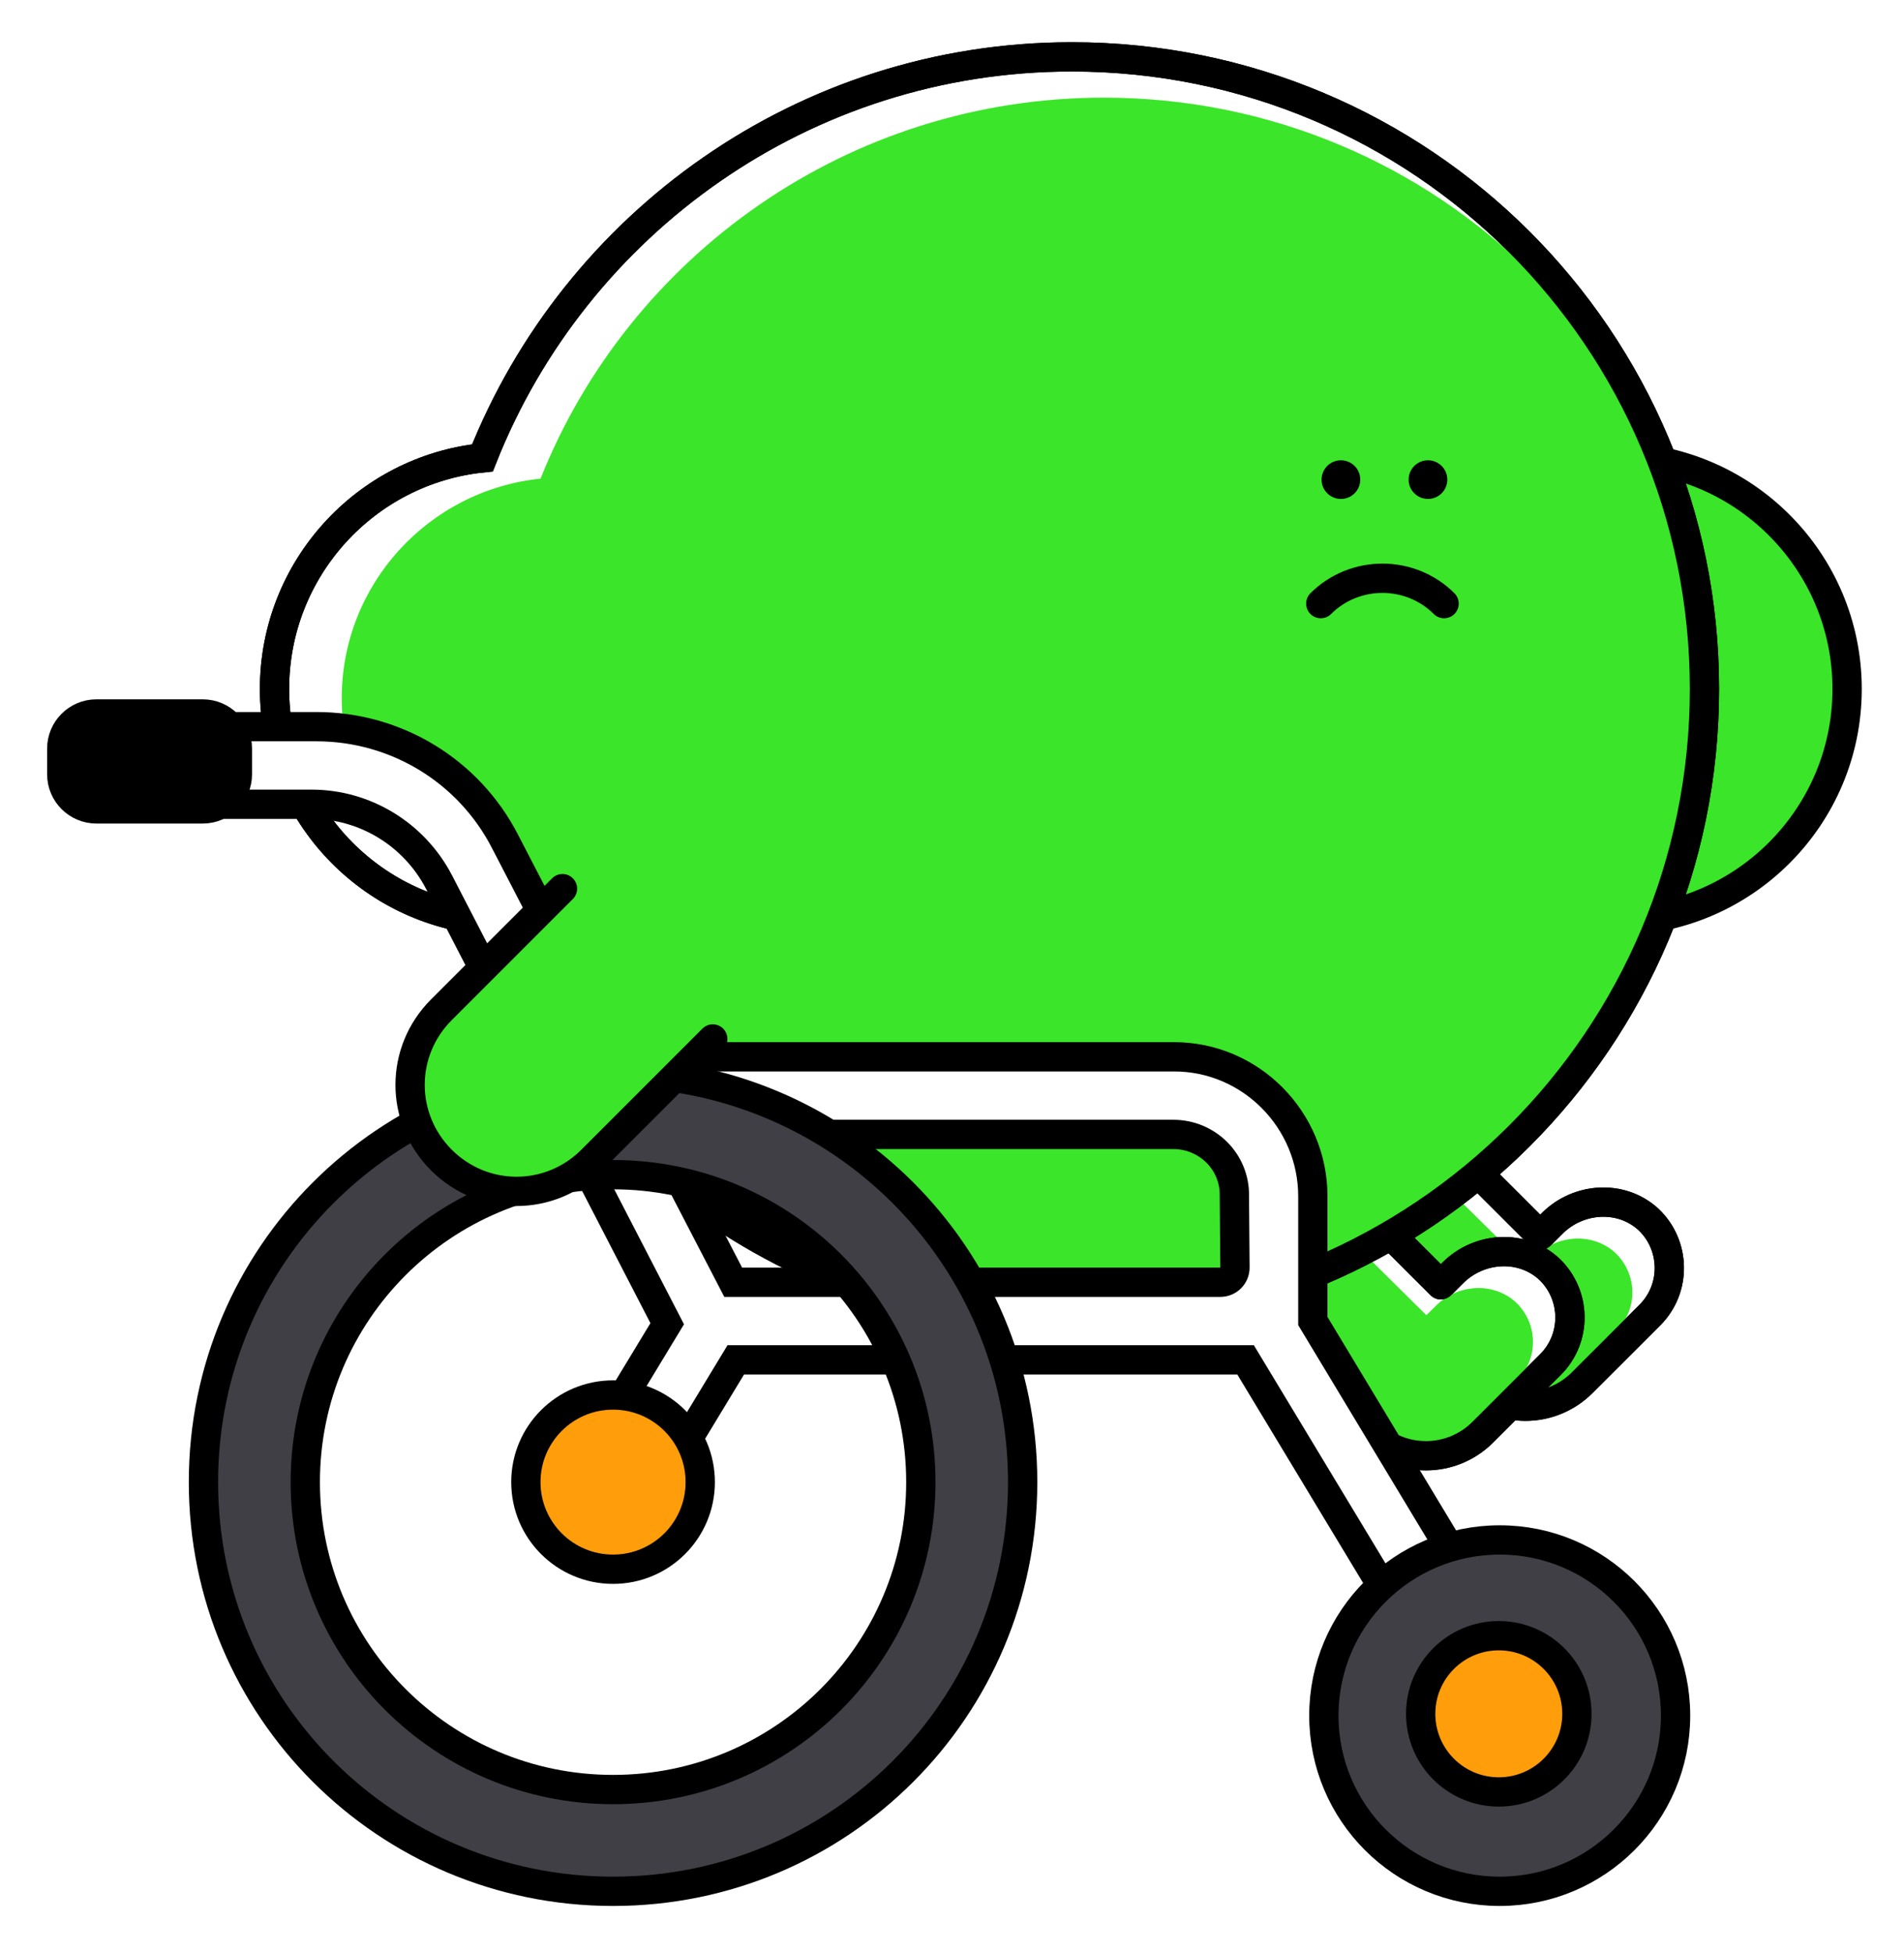 <svg width="195" height="200" viewBox="0 0 195 200" fill="none" xmlns="http://www.w3.org/2000/svg">
<g filter="url(#filter0_d)">
<path d="M158.985 124.265L157.747 125.502L142.227 110L131 121.214L150.4 140.591C153.619 143.807 158.82 143.807 162.04 140.591L167.488 135.149L168.974 133.665C171.698 130.944 171.616 126.491 168.809 123.853C166.002 121.296 161.627 121.626 158.985 124.265Z" fill="white" stroke="black" stroke-width="3" stroke-miterlimit="10" stroke-linecap="round" stroke-linejoin="round"/>
<path d="M157.286 127.602L156.264 128.614L143.449 115.932L134.179 125.106L150.197 140.958C152.855 143.589 157.15 143.589 159.808 140.958L164.307 136.506L165.534 135.292C167.783 133.066 167.715 129.423 165.397 127.265C163.08 125.173 159.467 125.443 157.286 127.602Z" fill="#3BE529"/>
<path d="M158.985 124.265L157.747 125.502L142.227 110L131 121.214L150.4 140.591C153.619 143.807 158.82 143.807 162.04 140.591L167.488 135.149L168.974 133.665C171.698 130.944 171.616 126.491 168.809 123.853C166.002 121.296 161.627 121.626 158.985 124.265Z" stroke="black" stroke-width="3" stroke-miterlimit="10" stroke-linecap="round" stroke-linejoin="round"/>
<path d="M148.806 129.333L147.568 130.57L132.048 115.068L120.821 126.282L140.221 145.66C143.44 148.875 148.641 148.875 151.861 145.66L157.309 140.217L158.795 138.733C161.519 136.012 161.437 131.56 158.63 128.921C155.823 126.365 151.448 126.695 148.806 129.333Z" fill="white" stroke="black" stroke-width="3" stroke-miterlimit="10" stroke-linecap="round" stroke-linejoin="round"/>
<path d="M147.107 132.67L146.085 133.682L133.27 121L124 130.174L140.018 146.027C142.677 148.658 146.971 148.658 149.629 146.027L154.128 141.575L155.355 140.36C157.604 138.134 157.536 134.492 155.218 132.333C152.901 130.242 149.288 130.512 147.107 132.67Z" fill="#3BE529"/>
<path d="M148.806 129.333L147.568 130.57L132.048 115.068L120.821 126.282L140.221 145.66C143.44 148.875 148.641 148.875 151.861 145.66L157.309 140.217L158.795 138.733C161.519 136.012 161.437 131.56 158.63 128.921C155.823 126.365 151.448 126.695 148.806 129.333Z" stroke="black" stroke-width="3" stroke-miterlimit="10" stroke-linecap="round" stroke-linejoin="round"/>
<path d="M165.399 93.3C178.53 93.3 189.174 82.668 189.174 69.552C189.174 56.437 178.53 45.805 165.399 45.805C152.269 45.805 141.624 56.437 141.624 69.552C141.624 82.668 152.269 93.3 165.399 93.3Z" fill="#3BE529" stroke="black" stroke-width="3" stroke-miterlimit="10"/>
<path d="M109.759 4.824C82.352 4.824 58.907 21.893 49.413 45.888C37.443 47.124 28.115 57.267 28.115 69.552C28.115 81.839 37.443 91.981 49.413 93.217C58.907 117.295 82.352 134.281 109.759 134.281C145.587 134.281 174.563 105.339 174.563 69.552C174.563 33.767 145.587 4.824 109.759 4.824Z" fill="white" stroke="black" stroke-width="3" stroke-miterlimit="10"/>
<path d="M113.05 9C86.849 9 64.436 25.217 55.361 48.015C43.918 49.19 35 58.827 35 70.5C35 82.173 43.918 91.81 55.361 92.985C64.436 115.861 86.849 132 113.05 132C147.3 132 175 104.501 175 70.5C175 36.499 147.3 9 113.05 9Z" fill="#3BE529"/>
<path d="M109.759 4.824C82.352 4.824 58.907 21.893 49.413 45.888C37.443 47.124 28.115 57.267 28.115 69.552C28.115 81.838 37.443 91.981 49.413 93.217C58.907 117.295 82.352 134.281 109.759 134.281C145.587 134.281 174.563 105.339 174.563 69.552C174.563 33.767 145.587 4.824 109.759 4.824Z" stroke="black" stroke-width="3" stroke-miterlimit="10"/>
<path d="M137.332 50.093C138.426 50.093 139.313 49.207 139.313 48.114C139.313 47.021 138.426 46.135 137.332 46.135C136.237 46.135 135.35 47.021 135.35 48.114C135.35 49.207 136.237 50.093 137.332 50.093Z" fill="black"/>
<path d="M146.247 50.093C147.341 50.093 148.228 49.207 148.228 48.114C148.228 47.021 147.341 46.135 146.247 46.135C145.153 46.135 144.266 47.021 144.266 48.114C144.266 49.207 145.153 50.093 146.247 50.093Z" fill="black"/>
<path d="M147.898 60.812C144.431 57.349 138.735 57.349 135.268 60.812" stroke="black" stroke-width="3" stroke-miterlimit="10" stroke-linecap="round"/>
<path d="M63.657 157.568L75.354 138.254H127.569L148.926 173.645L149.703 174.933L150.988 174.152L155.198 171.596L156.476 170.82L155.705 169.54L134.456 134.276V121.5C134.456 113.674 128.1 107.219 120.243 107.219H63.144L51.739 85.195C51.738 85.194 51.738 85.193 51.737 85.192C48.011 77.928 40.56 73.412 32.407 73.412H20.685H19.185V74.912V79.86V81.36H20.685H31.912C37.372 81.36 42.394 84.423 44.946 89.292C44.946 89.294 44.947 89.295 44.947 89.296L68.333 134.552L56.881 153.458L56.105 154.74L57.385 155.517L61.596 158.073L62.879 158.853L63.657 157.568ZM75.091 130.307L67.236 115.167H120.161C123.643 115.167 126.487 117.969 126.421 121.472V121.492V121.512L126.479 128.795C126.486 129.628 125.812 130.307 124.979 130.307H75.091Z" fill="white" stroke="black" stroke-width="3" stroke-miterlimit="10"/>
<path d="M20.767 82.333H9.871C7.642 82.333 5.825 80.519 5.825 78.293V75.654C5.825 73.428 7.642 71.614 9.871 71.614H20.767C22.996 71.614 24.812 73.428 24.812 75.654V78.293C24.812 80.519 22.996 82.333 20.767 82.333Z" fill="black" stroke="black" stroke-width="2" stroke-miterlimit="10"/>
<path d="M62.787 159.693C67.717 159.693 71.716 155.7 71.716 150.772C71.716 145.843 67.717 141.851 62.787 141.851C57.857 141.851 53.857 145.843 53.857 150.772C53.857 155.7 57.857 159.693 62.787 159.693Z" fill="#FF9D0A" stroke="black" stroke-width="3" stroke-miterlimit="10"/>
<path d="M153.594 192.675C163.54 192.675 171.605 184.622 171.605 174.684C171.605 164.746 163.54 156.693 153.594 156.693C143.649 156.693 135.584 164.746 135.584 174.684C135.584 184.622 143.649 192.675 153.594 192.675Z" fill="#3F3F45" stroke="black" stroke-width="3" stroke-miterlimit="10"/>
<path d="M153.5 182.5C157.918 182.5 161.5 178.918 161.5 174.5C161.5 170.082 157.918 166.5 153.5 166.5C149.082 166.5 145.5 170.082 145.5 174.5C145.5 178.918 149.082 182.5 153.5 182.5Z" fill="#FF9D0A" stroke="black" stroke-width="3" stroke-miterlimit="10"/>
<path d="M62.787 108.868C39.588 108.868 20.836 127.596 20.836 150.772C20.836 173.948 39.588 192.675 62.787 192.675C85.985 192.675 104.737 173.948 104.737 150.772C104.737 127.596 85.985 108.868 62.787 108.868ZM62.787 182.254C45.369 182.254 31.266 168.165 31.266 150.772C31.266 133.379 45.369 119.289 62.787 119.289C80.204 119.289 94.308 133.379 94.308 150.772C94.308 168.165 80.204 182.254 62.787 182.254Z" fill="#3F3F45" stroke="black" stroke-width="3" stroke-miterlimit="10"/>
<path d="M73 105.393L60.6 117.793C56.324 122.069 49.483 122.069 45.207 117.793C40.931 113.517 40.931 106.676 45.207 102.4L57.607 90" fill="#3BE529"/>
<path d="M73 105.393L60.6 117.793C56.324 122.069 49.483 122.069 45.207 117.793C40.931 113.517 40.931 106.676 45.207 102.4L57.607 90" stroke="black" stroke-width="3" stroke-miterlimit="10" stroke-linecap="round" stroke-linejoin="round"/>
</g>
<defs>
<filter id="filter0_d" x="0.825" y="0.324" width="193.849" height="198.851" filterUnits="userSpaceOnUse" color-interpolation-filters="sRGB">
<feFlood flood-opacity="0" result="BackgroundImageFix"/>
<feColorMatrix in="SourceAlpha" type="matrix" values="0 0 0 0 0 0 0 0 0 0 0 0 0 0 0 0 0 0 127 0"/>
<feOffset dy="1"/>
<feGaussianBlur stdDeviation="2"/>
<feColorMatrix type="matrix" values="0 0 0 0 0 0 0 0 0 0 0 0 0 0 0 0 0 0 0.45 0"/>
<feBlend mode="normal" in2="BackgroundImageFix" result="effect1_dropShadow"/>
<feBlend mode="normal" in="SourceGraphic" in2="effect1_dropShadow" result="shape"/>
</filter>
</defs>
</svg>
